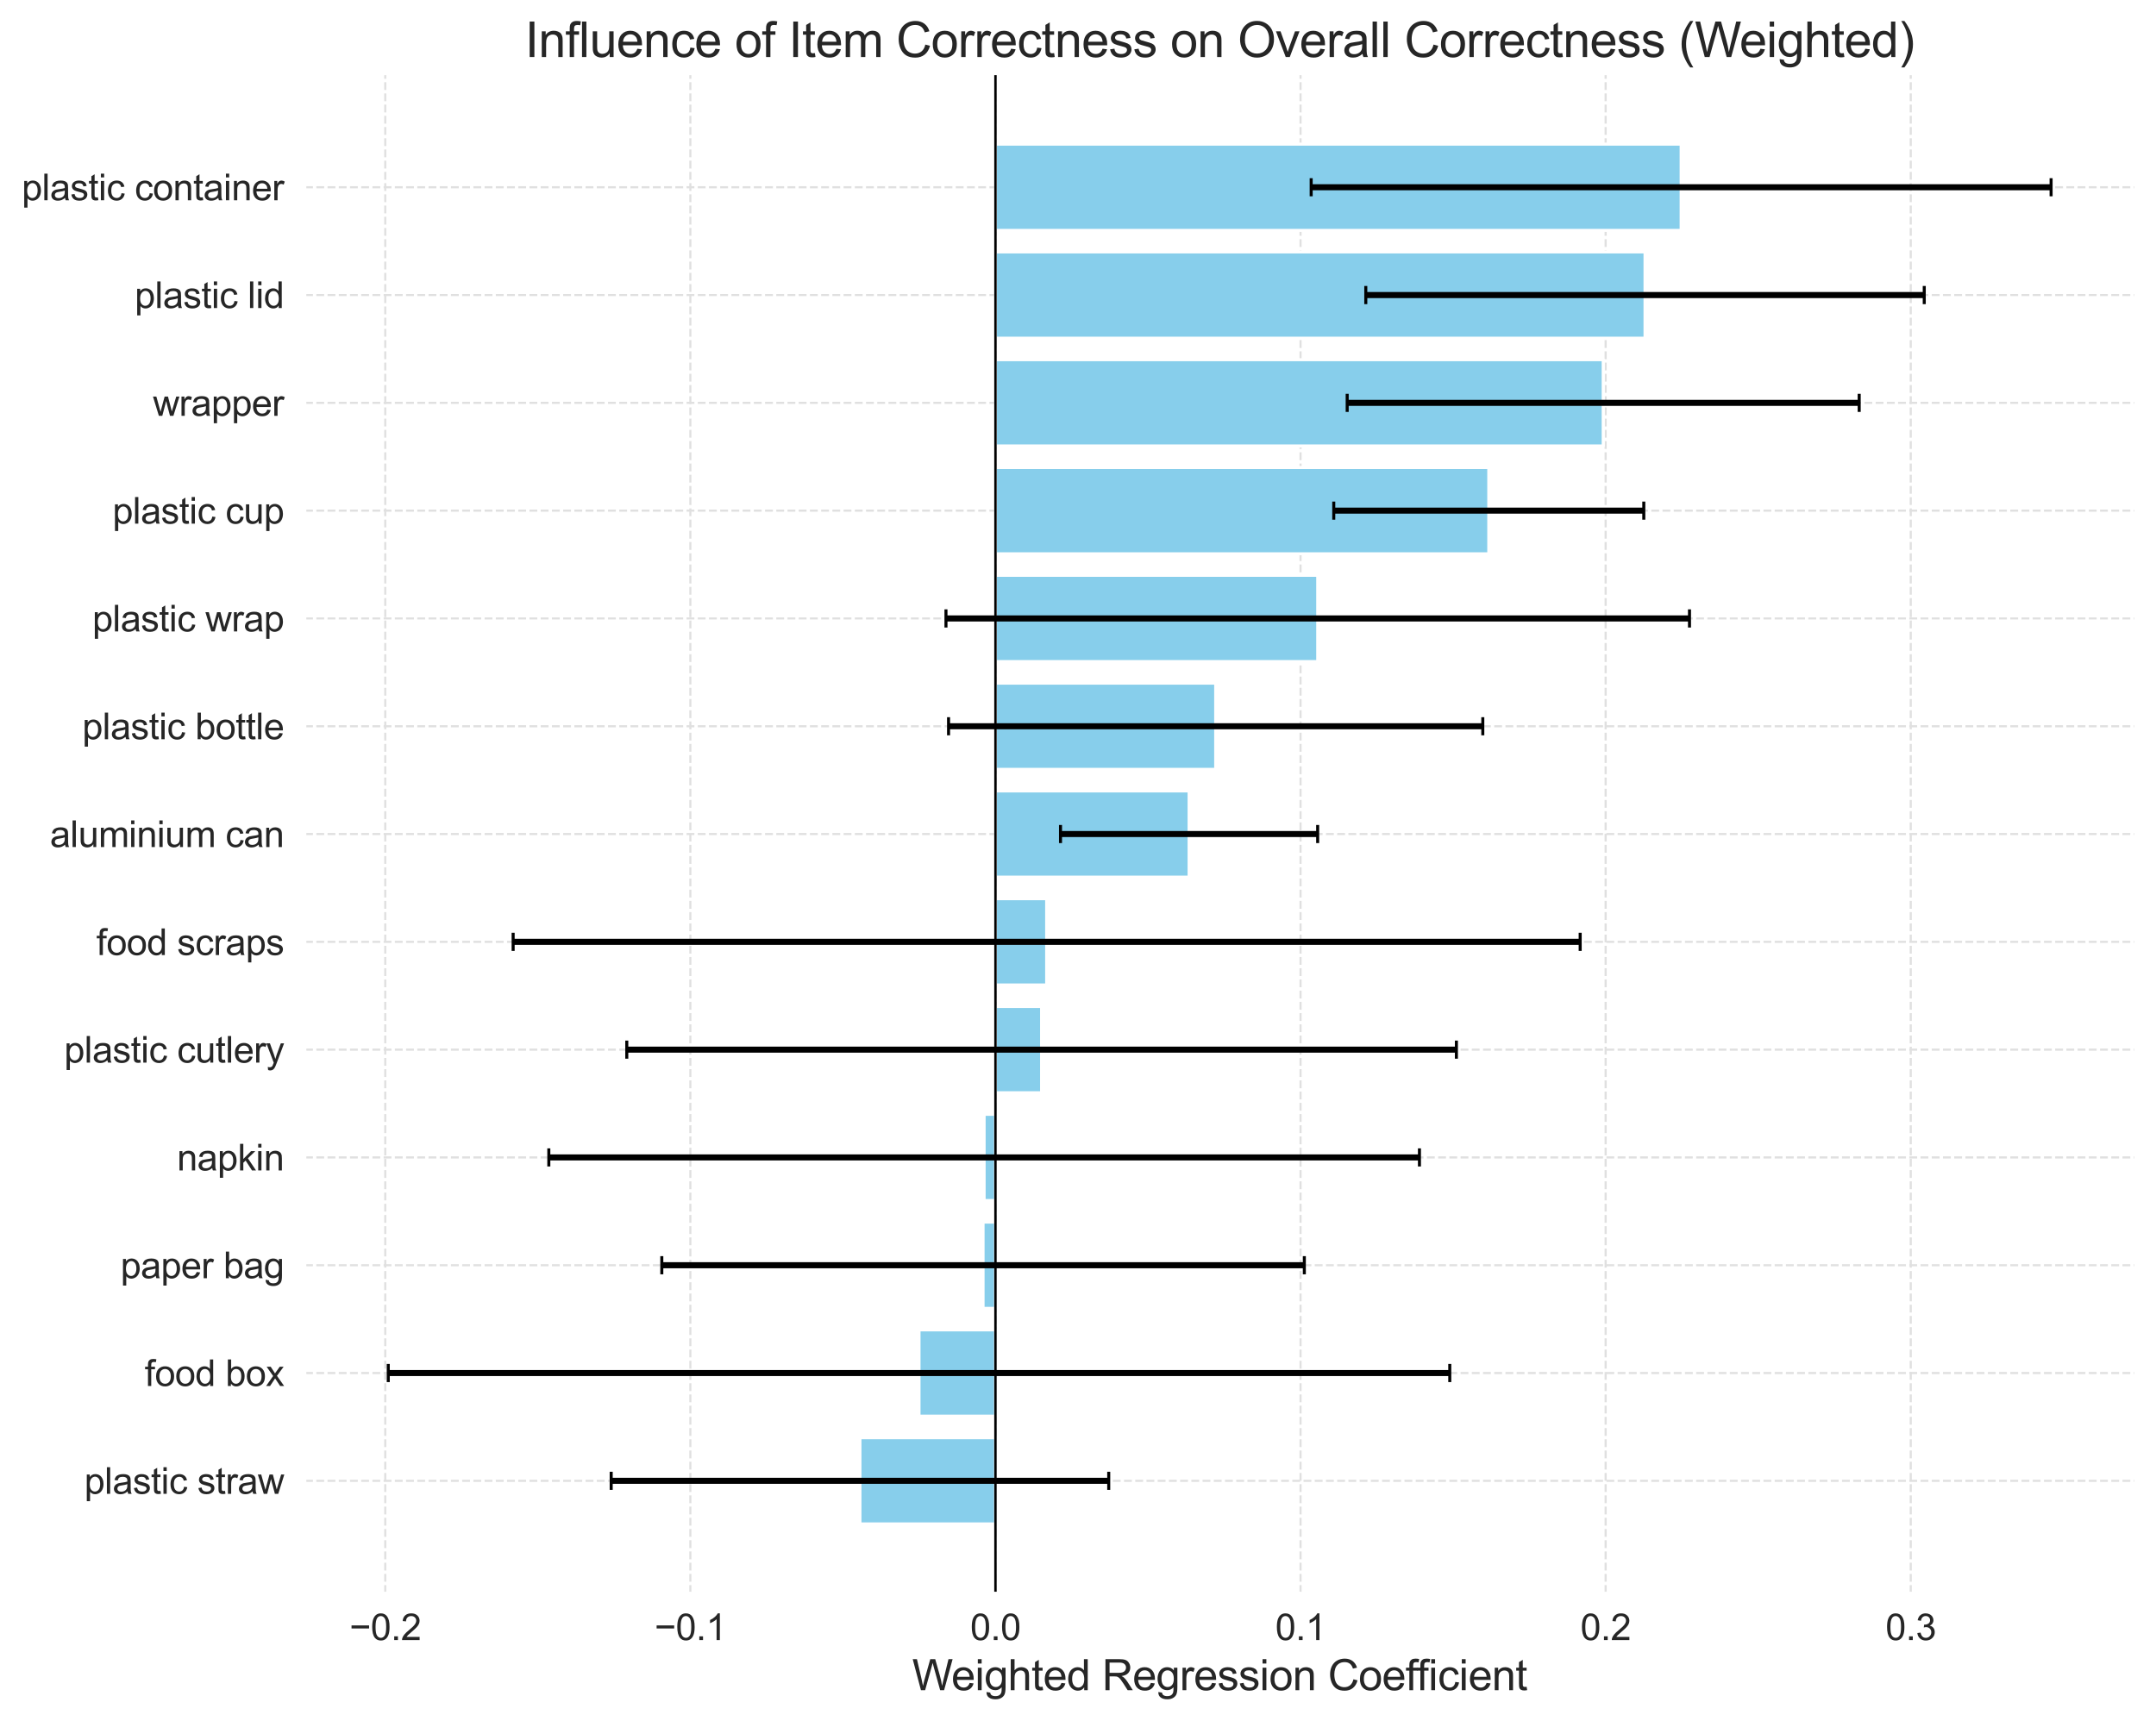 <?xml version="1.0" encoding="utf-8" standalone="no"?>
<!DOCTYPE svg PUBLIC "-//W3C//DTD SVG 1.1//EN"
  "http://www.w3.org/Graphics/SVG/1.1/DTD/svg11.dtd">
<svg xmlns:xlink="http://www.w3.org/1999/xlink" width="713.018pt" height="569.222pt" viewBox="0 0 713.018 569.222" xmlns="http://www.w3.org/2000/svg" version="1.1">
 <defs>
  <style type="text/css">*{stroke-linejoin: round; stroke-linecap: butt}</style>
 </defs>
 <g id="figure_1">
  <g id="patch_1">
   <path d="M 0 569.222 
L 713.018 569.222 
L 713.018 0 
L 0 0 
z
" style="fill: #ffffff"/>
  </g>
  <g id="axes_1">
   <g id="patch_2">
    <path d="M 100.907 526.91 
L 705.817 526.91 
L 705.817 24.858 
L 100.907 24.858 
z
" style="fill: #ffffff"/>
   </g>
   <g id="matplotlib.axis_1">
    <g id="xtick_1">
     <g id="line2d_1">
      <path d="M 127.417 526.91 
L 127.417 24.858 
" clip-path="url(#p4210981e62)" style="fill: none; stroke-dasharray: 2.59,1.12; stroke-dashoffset: 0; stroke: #e0e0e0; stroke-width: 0.7"/>
     </g>
     <g id="text_1">
      <!-- −0.2 -->
      <g style="fill: #262626" transform="translate(115.573 542.499) scale(0.12 -0.12)">
       <defs>
        <path id="ArialMT-2212" d="M 3381 1997 
L 356 1997 
L 356 2522 
L 3381 2522 
L 3381 1997 
z
" transform="scale(0.016)"/>
        <path id="ArialMT-30" d="M 266 2259 
Q 266 3072 433 3567 
Q 600 4063 929 4331 
Q 1259 4600 1759 4600 
Q 2128 4600 2406 4451 
Q 2684 4303 2865 4023 
Q 3047 3744 3150 3342 
Q 3253 2941 3253 2259 
Q 3253 1453 3087 958 
Q 2922 463 2592 192 
Q 2263 -78 1759 -78 
Q 1097 -78 719 397 
Q 266 969 266 2259 
z
M 844 2259 
Q 844 1131 1108 757 
Q 1372 384 1759 384 
Q 2147 384 2411 759 
Q 2675 1134 2675 2259 
Q 2675 3391 2411 3762 
Q 2147 4134 1753 4134 
Q 1366 4134 1134 3806 
Q 844 3388 844 2259 
z
" transform="scale(0.016)"/>
        <path id="ArialMT-2e" d="M 581 0 
L 581 641 
L 1222 641 
L 1222 0 
L 581 0 
z
" transform="scale(0.016)"/>
        <path id="ArialMT-32" d="M 3222 541 
L 3222 0 
L 194 0 
Q 188 203 259 391 
Q 375 700 629 1000 
Q 884 1300 1366 1694 
Q 2113 2306 2375 2664 
Q 2638 3022 2638 3341 
Q 2638 3675 2398 3904 
Q 2159 4134 1775 4134 
Q 1369 4134 1125 3890 
Q 881 3647 878 3216 
L 300 3275 
Q 359 3922 746 4261 
Q 1134 4600 1788 4600 
Q 2447 4600 2831 4234 
Q 3216 3869 3216 3328 
Q 3216 3053 3103 2787 
Q 2991 2522 2730 2228 
Q 2469 1934 1863 1422 
Q 1356 997 1212 845 
Q 1069 694 975 541 
L 3222 541 
z
" transform="scale(0.016)"/>
       </defs>
       <use xlink:href="#ArialMT-2212"/>
       <use xlink:href="#ArialMT-30" transform="translate(58.398 0)"/>
       <use xlink:href="#ArialMT-2e" transform="translate(114.014 0)"/>
       <use xlink:href="#ArialMT-32" transform="translate(141.797 0)"/>
      </g>
     </g>
    </g>
    <g id="xtick_2">
     <g id="line2d_2">
      <path d="M 228.315 526.91 
L 228.315 24.858 
" clip-path="url(#p4210981e62)" style="fill: none; stroke-dasharray: 2.59,1.12; stroke-dashoffset: 0; stroke: #e0e0e0; stroke-width: 0.7"/>
     </g>
     <g id="text_2">
      <!-- −0.1 -->
      <g style="fill: #262626" transform="translate(216.47 542.499) scale(0.12 -0.12)">
       <defs>
        <path id="ArialMT-31" d="M 2384 0 
L 1822 0 
L 1822 3584 
Q 1619 3391 1289 3197 
Q 959 3003 697 2906 
L 697 3450 
Q 1169 3672 1522 3987 
Q 1875 4303 2022 4600 
L 2384 4600 
L 2384 0 
z
" transform="scale(0.016)"/>
       </defs>
       <use xlink:href="#ArialMT-2212"/>
       <use xlink:href="#ArialMT-30" transform="translate(58.398 0)"/>
       <use xlink:href="#ArialMT-2e" transform="translate(114.014 0)"/>
       <use xlink:href="#ArialMT-31" transform="translate(141.797 0)"/>
      </g>
     </g>
    </g>
    <g id="xtick_3">
     <g id="line2d_3">
      <path d="M 329.212 526.91 
L 329.212 24.858 
" clip-path="url(#p4210981e62)" style="fill: none; stroke-dasharray: 2.59,1.12; stroke-dashoffset: 0; stroke: #e0e0e0; stroke-width: 0.7"/>
     </g>
     <g id="text_3">
      <!-- 0.0 -->
      <g style="fill: #262626" transform="translate(320.872 542.499) scale(0.12 -0.12)">
       <use xlink:href="#ArialMT-30"/>
       <use xlink:href="#ArialMT-2e" transform="translate(55.615 0)"/>
       <use xlink:href="#ArialMT-30" transform="translate(83.398 0)"/>
      </g>
     </g>
    </g>
    <g id="xtick_4">
     <g id="line2d_4">
      <path d="M 430.109 526.91 
L 430.109 24.858 
" clip-path="url(#p4210981e62)" style="fill: none; stroke-dasharray: 2.59,1.12; stroke-dashoffset: 0; stroke: #e0e0e0; stroke-width: 0.7"/>
     </g>
     <g id="text_4">
      <!-- 0.1 -->
      <g style="fill: #262626" transform="translate(421.769 542.499) scale(0.12 -0.12)">
       <use xlink:href="#ArialMT-30"/>
       <use xlink:href="#ArialMT-2e" transform="translate(55.615 0)"/>
       <use xlink:href="#ArialMT-31" transform="translate(83.398 0)"/>
      </g>
     </g>
    </g>
    <g id="xtick_5">
     <g id="line2d_5">
      <path d="M 531.006 526.91 
L 531.006 24.858 
" clip-path="url(#p4210981e62)" style="fill: none; stroke-dasharray: 2.59,1.12; stroke-dashoffset: 0; stroke: #e0e0e0; stroke-width: 0.7"/>
     </g>
     <g id="text_5">
      <!-- 0.2 -->
      <g style="fill: #262626" transform="translate(522.666 542.499) scale(0.12 -0.12)">
       <use xlink:href="#ArialMT-30"/>
       <use xlink:href="#ArialMT-2e" transform="translate(55.615 0)"/>
       <use xlink:href="#ArialMT-32" transform="translate(83.398 0)"/>
      </g>
     </g>
    </g>
    <g id="xtick_6">
     <g id="line2d_6">
      <path d="M 631.904 526.91 
L 631.904 24.858 
" clip-path="url(#p4210981e62)" style="fill: none; stroke-dasharray: 2.59,1.12; stroke-dashoffset: 0; stroke: #e0e0e0; stroke-width: 0.7"/>
     </g>
     <g id="text_6">
      <!-- 0.3 -->
      <g style="fill: #262626" transform="translate(623.564 542.499) scale(0.12 -0.12)">
       <defs>
        <path id="ArialMT-33" d="M 269 1209 
L 831 1284 
Q 928 806 1161 595 
Q 1394 384 1728 384 
Q 2125 384 2398 659 
Q 2672 934 2672 1341 
Q 2672 1728 2419 1979 
Q 2166 2231 1775 2231 
Q 1616 2231 1378 2169 
L 1441 2663 
Q 1497 2656 1531 2656 
Q 1891 2656 2178 2843 
Q 2466 3031 2466 3422 
Q 2466 3731 2256 3934 
Q 2047 4138 1716 4138 
Q 1388 4138 1169 3931 
Q 950 3725 888 3313 
L 325 3413 
Q 428 3978 793 4289 
Q 1159 4600 1703 4600 
Q 2078 4600 2393 4439 
Q 2709 4278 2876 4000 
Q 3044 3722 3044 3409 
Q 3044 3113 2884 2869 
Q 2725 2625 2413 2481 
Q 2819 2388 3044 2092 
Q 3269 1797 3269 1353 
Q 3269 753 2831 336 
Q 2394 -81 1725 -81 
Q 1122 -81 723 278 
Q 325 638 269 1209 
z
" transform="scale(0.016)"/>
       </defs>
       <use xlink:href="#ArialMT-30"/>
       <use xlink:href="#ArialMT-2e" transform="translate(55.615 0)"/>
       <use xlink:href="#ArialMT-33" transform="translate(83.398 0)"/>
      </g>
     </g>
    </g>
    <g id="text_7">
     <!-- Weighted Regression Coefficient -->
     <g style="fill: #262626" transform="translate(301.672 559.076) scale(0.14 -0.14)">
      <defs>
       <path id="ArialMT-57" d="M 1294 0 
L 78 4581 
L 700 4581 
L 1397 1578 
Q 1509 1106 1591 641 
Q 1766 1375 1797 1488 
L 2669 4581 
L 3400 4581 
L 4056 2263 
Q 4303 1400 4413 641 
Q 4500 1075 4641 1638 
L 5359 4581 
L 5969 4581 
L 4713 0 
L 4128 0 
L 3163 3491 
Q 3041 3928 3019 4028 
Q 2947 3713 2884 3491 
L 1913 0 
L 1294 0 
z
" transform="scale(0.016)"/>
       <path id="ArialMT-65" d="M 2694 1069 
L 3275 997 
Q 3138 488 2766 206 
Q 2394 -75 1816 -75 
Q 1088 -75 661 373 
Q 234 822 234 1631 
Q 234 2469 665 2931 
Q 1097 3394 1784 3394 
Q 2450 3394 2872 2941 
Q 3294 2488 3294 1666 
Q 3294 1616 3291 1516 
L 816 1516 
Q 847 969 1125 678 
Q 1403 388 1819 388 
Q 2128 388 2347 550 
Q 2566 713 2694 1069 
z
M 847 1978 
L 2700 1978 
Q 2663 2397 2488 2606 
Q 2219 2931 1791 2931 
Q 1403 2931 1139 2672 
Q 875 2413 847 1978 
z
" transform="scale(0.016)"/>
       <path id="ArialMT-69" d="M 425 3934 
L 425 4581 
L 988 4581 
L 988 3934 
L 425 3934 
z
M 425 0 
L 425 3319 
L 988 3319 
L 988 0 
L 425 0 
z
" transform="scale(0.016)"/>
       <path id="ArialMT-67" d="M 319 -275 
L 866 -356 
Q 900 -609 1056 -725 
Q 1266 -881 1628 -881 
Q 2019 -881 2231 -725 
Q 2444 -569 2519 -288 
Q 2563 -116 2559 434 
Q 2191 0 1641 0 
Q 956 0 581 494 
Q 206 988 206 1678 
Q 206 2153 378 2554 
Q 550 2956 876 3175 
Q 1203 3394 1644 3394 
Q 2231 3394 2613 2919 
L 2613 3319 
L 3131 3319 
L 3131 450 
Q 3131 -325 2973 -648 
Q 2816 -972 2473 -1159 
Q 2131 -1347 1631 -1347 
Q 1038 -1347 672 -1080 
Q 306 -813 319 -275 
z
M 784 1719 
Q 784 1066 1043 766 
Q 1303 466 1694 466 
Q 2081 466 2343 764 
Q 2606 1063 2606 1700 
Q 2606 2309 2336 2618 
Q 2066 2928 1684 2928 
Q 1309 2928 1046 2623 
Q 784 2319 784 1719 
z
" transform="scale(0.016)"/>
       <path id="ArialMT-68" d="M 422 0 
L 422 4581 
L 984 4581 
L 984 2938 
Q 1378 3394 1978 3394 
Q 2347 3394 2619 3248 
Q 2891 3103 3008 2847 
Q 3125 2591 3125 2103 
L 3125 0 
L 2563 0 
L 2563 2103 
Q 2563 2525 2380 2717 
Q 2197 2909 1863 2909 
Q 1613 2909 1392 2779 
Q 1172 2650 1078 2428 
Q 984 2206 984 1816 
L 984 0 
L 422 0 
z
" transform="scale(0.016)"/>
       <path id="ArialMT-74" d="M 1650 503 
L 1731 6 
Q 1494 -44 1306 -44 
Q 1000 -44 831 53 
Q 663 150 594 308 
Q 525 466 525 972 
L 525 2881 
L 113 2881 
L 113 3319 
L 525 3319 
L 525 4141 
L 1084 4478 
L 1084 3319 
L 1650 3319 
L 1650 2881 
L 1084 2881 
L 1084 941 
Q 1084 700 1114 631 
Q 1144 563 1211 522 
Q 1278 481 1403 481 
Q 1497 481 1650 503 
z
" transform="scale(0.016)"/>
       <path id="ArialMT-64" d="M 2575 0 
L 2575 419 
Q 2259 -75 1647 -75 
Q 1250 -75 917 144 
Q 584 363 401 755 
Q 219 1147 219 1656 
Q 219 2153 384 2558 
Q 550 2963 881 3178 
Q 1213 3394 1622 3394 
Q 1922 3394 2156 3267 
Q 2391 3141 2538 2938 
L 2538 4581 
L 3097 4581 
L 3097 0 
L 2575 0 
z
M 797 1656 
Q 797 1019 1065 703 
Q 1334 388 1700 388 
Q 2069 388 2326 689 
Q 2584 991 2584 1609 
Q 2584 2291 2321 2609 
Q 2059 2928 1675 2928 
Q 1300 2928 1048 2622 
Q 797 2316 797 1656 
z
" transform="scale(0.016)"/>
       <path id="ArialMT-20" transform="scale(0.016)"/>
       <path id="ArialMT-52" d="M 503 0 
L 503 4581 
L 2534 4581 
Q 3147 4581 3465 4457 
Q 3784 4334 3975 4021 
Q 4166 3709 4166 3331 
Q 4166 2844 3850 2509 
Q 3534 2175 2875 2084 
Q 3116 1969 3241 1856 
Q 3506 1613 3744 1247 
L 4541 0 
L 3778 0 
L 3172 953 
Q 2906 1366 2734 1584 
Q 2563 1803 2427 1890 
Q 2291 1978 2150 2013 
Q 2047 2034 1813 2034 
L 1109 2034 
L 1109 0 
L 503 0 
z
M 1109 2559 
L 2413 2559 
Q 2828 2559 3062 2645 
Q 3297 2731 3419 2920 
Q 3541 3109 3541 3331 
Q 3541 3656 3305 3865 
Q 3069 4075 2559 4075 
L 1109 4075 
L 1109 2559 
z
" transform="scale(0.016)"/>
       <path id="ArialMT-72" d="M 416 0 
L 416 3319 
L 922 3319 
L 922 2816 
Q 1116 3169 1280 3281 
Q 1444 3394 1641 3394 
Q 1925 3394 2219 3213 
L 2025 2691 
Q 1819 2813 1613 2813 
Q 1428 2813 1281 2702 
Q 1134 2591 1072 2394 
Q 978 2094 978 1738 
L 978 0 
L 416 0 
z
" transform="scale(0.016)"/>
       <path id="ArialMT-73" d="M 197 991 
L 753 1078 
Q 800 744 1014 566 
Q 1228 388 1613 388 
Q 2000 388 2187 545 
Q 2375 703 2375 916 
Q 2375 1106 2209 1216 
Q 2094 1291 1634 1406 
Q 1016 1563 777 1677 
Q 538 1791 414 1992 
Q 291 2194 291 2438 
Q 291 2659 392 2848 
Q 494 3038 669 3163 
Q 800 3259 1026 3326 
Q 1253 3394 1513 3394 
Q 1903 3394 2198 3281 
Q 2494 3169 2634 2976 
Q 2775 2784 2828 2463 
L 2278 2388 
Q 2241 2644 2061 2787 
Q 1881 2931 1553 2931 
Q 1166 2931 1000 2803 
Q 834 2675 834 2503 
Q 834 2394 903 2306 
Q 972 2216 1119 2156 
Q 1203 2125 1616 2013 
Q 2213 1853 2448 1751 
Q 2684 1650 2818 1456 
Q 2953 1263 2953 975 
Q 2953 694 2789 445 
Q 2625 197 2315 61 
Q 2006 -75 1616 -75 
Q 969 -75 630 194 
Q 291 463 197 991 
z
" transform="scale(0.016)"/>
       <path id="ArialMT-6f" d="M 213 1659 
Q 213 2581 725 3025 
Q 1153 3394 1769 3394 
Q 2453 3394 2887 2945 
Q 3322 2497 3322 1706 
Q 3322 1066 3130 698 
Q 2938 331 2570 128 
Q 2203 -75 1769 -75 
Q 1072 -75 642 372 
Q 213 819 213 1659 
z
M 791 1659 
Q 791 1022 1069 705 
Q 1347 388 1769 388 
Q 2188 388 2466 706 
Q 2744 1025 2744 1678 
Q 2744 2294 2464 2611 
Q 2184 2928 1769 2928 
Q 1347 2928 1069 2612 
Q 791 2297 791 1659 
z
" transform="scale(0.016)"/>
       <path id="ArialMT-6e" d="M 422 0 
L 422 3319 
L 928 3319 
L 928 2847 
Q 1294 3394 1984 3394 
Q 2284 3394 2536 3286 
Q 2788 3178 2913 3003 
Q 3038 2828 3088 2588 
Q 3119 2431 3119 2041 
L 3119 0 
L 2556 0 
L 2556 2019 
Q 2556 2363 2490 2533 
Q 2425 2703 2258 2804 
Q 2091 2906 1866 2906 
Q 1506 2906 1245 2678 
Q 984 2450 984 1813 
L 984 0 
L 422 0 
z
" transform="scale(0.016)"/>
       <path id="ArialMT-43" d="M 3763 1606 
L 4369 1453 
Q 4178 706 3683 314 
Q 3188 -78 2472 -78 
Q 1731 -78 1267 223 
Q 803 525 561 1097 
Q 319 1669 319 2325 
Q 319 3041 592 3573 
Q 866 4106 1370 4382 
Q 1875 4659 2481 4659 
Q 3169 4659 3637 4309 
Q 4106 3959 4291 3325 
L 3694 3184 
Q 3534 3684 3231 3912 
Q 2928 4141 2469 4141 
Q 1941 4141 1586 3887 
Q 1231 3634 1087 3207 
Q 944 2781 944 2328 
Q 944 1744 1114 1308 
Q 1284 872 1643 656 
Q 2003 441 2422 441 
Q 2931 441 3284 734 
Q 3638 1028 3763 1606 
z
" transform="scale(0.016)"/>
       <path id="ArialMT-66" d="M 556 0 
L 556 2881 
L 59 2881 
L 59 3319 
L 556 3319 
L 556 3672 
Q 556 4006 616 4169 
Q 697 4388 901 4523 
Q 1106 4659 1475 4659 
Q 1713 4659 2000 4603 
L 1916 4113 
Q 1741 4144 1584 4144 
Q 1328 4144 1222 4034 
Q 1116 3925 1116 3625 
L 1116 3319 
L 1763 3319 
L 1763 2881 
L 1116 2881 
L 1116 0 
L 556 0 
z
" transform="scale(0.016)"/>
       <path id="ArialMT-63" d="M 2588 1216 
L 3141 1144 
Q 3050 572 2676 248 
Q 2303 -75 1759 -75 
Q 1078 -75 664 370 
Q 250 816 250 1647 
Q 250 2184 428 2587 
Q 606 2991 970 3192 
Q 1334 3394 1763 3394 
Q 2303 3394 2647 3120 
Q 2991 2847 3088 2344 
L 2541 2259 
Q 2463 2594 2264 2762 
Q 2066 2931 1784 2931 
Q 1359 2931 1093 2626 
Q 828 2322 828 1663 
Q 828 994 1084 691 
Q 1341 388 1753 388 
Q 2084 388 2306 591 
Q 2528 794 2588 1216 
z
" transform="scale(0.016)"/>
      </defs>
      <use xlink:href="#ArialMT-57"/>
      <use xlink:href="#ArialMT-65" transform="translate(92.635 0)"/>
      <use xlink:href="#ArialMT-69" transform="translate(148.25 0)"/>
      <use xlink:href="#ArialMT-67" transform="translate(170.467 0)"/>
      <use xlink:href="#ArialMT-68" transform="translate(226.082 0)"/>
      <use xlink:href="#ArialMT-74" transform="translate(281.697 0)"/>
      <use xlink:href="#ArialMT-65" transform="translate(309.48 0)"/>
      <use xlink:href="#ArialMT-64" transform="translate(365.096 0)"/>
      <use xlink:href="#ArialMT-20" transform="translate(420.711 0)"/>
      <use xlink:href="#ArialMT-52" transform="translate(448.494 0)"/>
      <use xlink:href="#ArialMT-65" transform="translate(520.711 0)"/>
      <use xlink:href="#ArialMT-67" transform="translate(576.326 0)"/>
      <use xlink:href="#ArialMT-72" transform="translate(631.941 0)"/>
      <use xlink:href="#ArialMT-65" transform="translate(665.242 0)"/>
      <use xlink:href="#ArialMT-73" transform="translate(720.857 0)"/>
      <use xlink:href="#ArialMT-73" transform="translate(770.857 0)"/>
      <use xlink:href="#ArialMT-69" transform="translate(820.857 0)"/>
      <use xlink:href="#ArialMT-6f" transform="translate(843.074 0)"/>
      <use xlink:href="#ArialMT-6e" transform="translate(898.689 0)"/>
      <use xlink:href="#ArialMT-20" transform="translate(954.305 0)"/>
      <use xlink:href="#ArialMT-43" transform="translate(982.088 0)"/>
      <use xlink:href="#ArialMT-6f" transform="translate(1054.305 0)"/>
      <use xlink:href="#ArialMT-65" transform="translate(1109.92 0)"/>
      <use xlink:href="#ArialMT-66" transform="translate(1165.535 0)"/>
      <use xlink:href="#ArialMT-66" transform="translate(1191.568 0)"/>
      <use xlink:href="#ArialMT-69" transform="translate(1219.352 0)"/>
      <use xlink:href="#ArialMT-63" transform="translate(1241.568 0)"/>
      <use xlink:href="#ArialMT-69" transform="translate(1291.568 0)"/>
      <use xlink:href="#ArialMT-65" transform="translate(1313.785 0)"/>
      <use xlink:href="#ArialMT-6e" transform="translate(1369.4 0)"/>
      <use xlink:href="#ArialMT-74" transform="translate(1425.016 0)"/>
     </g>
    </g>
   </g>
   <g id="matplotlib.axis_2">
    <g id="ytick_1">
     <g id="line2d_7">
      <path d="M 100.907 489.827 
L 705.817 489.827 
" clip-path="url(#p4210981e62)" style="fill: none; stroke-dasharray: 2.59,1.12; stroke-dashoffset: 0; stroke: #e0e0e0; stroke-width: 0.7"/>
     </g>
     <g id="text_8">
      <!-- plastic straw -->
      <g style="fill: #262626" transform="translate(27.892 494.121) scale(0.12 -0.12)">
       <defs>
        <path id="ArialMT-70" d="M 422 -1272 
L 422 3319 
L 934 3319 
L 934 2888 
Q 1116 3141 1344 3267 
Q 1572 3394 1897 3394 
Q 2322 3394 2647 3175 
Q 2972 2956 3137 2557 
Q 3303 2159 3303 1684 
Q 3303 1175 3120 767 
Q 2938 359 2589 142 
Q 2241 -75 1856 -75 
Q 1575 -75 1351 44 
Q 1128 163 984 344 
L 984 -1272 
L 422 -1272 
z
M 931 1641 
Q 931 1000 1190 694 
Q 1450 388 1819 388 
Q 2194 388 2461 705 
Q 2728 1022 2728 1688 
Q 2728 2322 2467 2637 
Q 2206 2953 1844 2953 
Q 1484 2953 1207 2617 
Q 931 2281 931 1641 
z
" transform="scale(0.016)"/>
        <path id="ArialMT-6c" d="M 409 0 
L 409 4581 
L 972 4581 
L 972 0 
L 409 0 
z
" transform="scale(0.016)"/>
        <path id="ArialMT-61" d="M 2588 409 
Q 2275 144 1986 34 
Q 1697 -75 1366 -75 
Q 819 -75 525 192 
Q 231 459 231 875 
Q 231 1119 342 1320 
Q 453 1522 633 1644 
Q 813 1766 1038 1828 
Q 1203 1872 1538 1913 
Q 2219 1994 2541 2106 
Q 2544 2222 2544 2253 
Q 2544 2597 2384 2738 
Q 2169 2928 1744 2928 
Q 1347 2928 1158 2789 
Q 969 2650 878 2297 
L 328 2372 
Q 403 2725 575 2942 
Q 747 3159 1072 3276 
Q 1397 3394 1825 3394 
Q 2250 3394 2515 3294 
Q 2781 3194 2906 3042 
Q 3031 2891 3081 2659 
Q 3109 2516 3109 2141 
L 3109 1391 
Q 3109 606 3145 398 
Q 3181 191 3288 0 
L 2700 0 
Q 2613 175 2588 409 
z
M 2541 1666 
Q 2234 1541 1622 1453 
Q 1275 1403 1131 1340 
Q 988 1278 909 1158 
Q 831 1038 831 891 
Q 831 666 1001 516 
Q 1172 366 1500 366 
Q 1825 366 2078 508 
Q 2331 650 2450 897 
Q 2541 1088 2541 1459 
L 2541 1666 
z
" transform="scale(0.016)"/>
        <path id="ArialMT-77" d="M 1034 0 
L 19 3319 
L 600 3319 
L 1128 1403 
L 1325 691 
Q 1338 744 1497 1375 
L 2025 3319 
L 2603 3319 
L 3100 1394 
L 3266 759 
L 3456 1400 
L 4025 3319 
L 4572 3319 
L 3534 0 
L 2950 0 
L 2422 1988 
L 2294 2553 
L 1622 0 
L 1034 0 
z
" transform="scale(0.016)"/>
       </defs>
       <use xlink:href="#ArialMT-70"/>
       <use xlink:href="#ArialMT-6c" transform="translate(55.615 0)"/>
       <use xlink:href="#ArialMT-61" transform="translate(77.832 0)"/>
       <use xlink:href="#ArialMT-73" transform="translate(133.447 0)"/>
       <use xlink:href="#ArialMT-74" transform="translate(183.447 0)"/>
       <use xlink:href="#ArialMT-69" transform="translate(211.23 0)"/>
       <use xlink:href="#ArialMT-63" transform="translate(233.447 0)"/>
       <use xlink:href="#ArialMT-20" transform="translate(283.447 0)"/>
       <use xlink:href="#ArialMT-73" transform="translate(311.23 0)"/>
       <use xlink:href="#ArialMT-74" transform="translate(361.23 0)"/>
       <use xlink:href="#ArialMT-72" transform="translate(389.014 0)"/>
       <use xlink:href="#ArialMT-61" transform="translate(422.314 0)"/>
       <use xlink:href="#ArialMT-77" transform="translate(477.93 0)"/>
      </g>
     </g>
    </g>
    <g id="ytick_2">
     <g id="line2d_8">
      <path d="M 100.907 454.169 
L 705.817 454.169 
" clip-path="url(#p4210981e62)" style="fill: none; stroke-dasharray: 2.59,1.12; stroke-dashoffset: 0; stroke: #e0e0e0; stroke-width: 0.7"/>
     </g>
     <g id="text_9">
      <!-- food box -->
      <g style="fill: #262626" transform="translate(47.874 458.464) scale(0.12 -0.12)">
       <defs>
        <path id="ArialMT-62" d="M 941 0 
L 419 0 
L 419 4581 
L 981 4581 
L 981 2947 
Q 1338 3394 1891 3394 
Q 2197 3394 2470 3270 
Q 2744 3147 2920 2923 
Q 3097 2700 3197 2384 
Q 3297 2069 3297 1709 
Q 3297 856 2875 390 
Q 2453 -75 1863 -75 
Q 1275 -75 941 416 
L 941 0 
z
M 934 1684 
Q 934 1088 1097 822 
Q 1363 388 1816 388 
Q 2184 388 2453 708 
Q 2722 1028 2722 1663 
Q 2722 2313 2464 2622 
Q 2206 2931 1841 2931 
Q 1472 2931 1203 2611 
Q 934 2291 934 1684 
z
" transform="scale(0.016)"/>
        <path id="ArialMT-78" d="M 47 0 
L 1259 1725 
L 138 3319 
L 841 3319 
L 1350 2541 
Q 1494 2319 1581 2169 
Q 1719 2375 1834 2534 
L 2394 3319 
L 3066 3319 
L 1919 1756 
L 3153 0 
L 2463 0 
L 1781 1031 
L 1600 1309 
L 728 0 
L 47 0 
z
" transform="scale(0.016)"/>
       </defs>
       <use xlink:href="#ArialMT-66"/>
       <use xlink:href="#ArialMT-6f" transform="translate(27.783 0)"/>
       <use xlink:href="#ArialMT-6f" transform="translate(83.398 0)"/>
       <use xlink:href="#ArialMT-64" transform="translate(139.014 0)"/>
       <use xlink:href="#ArialMT-20" transform="translate(194.629 0)"/>
       <use xlink:href="#ArialMT-62" transform="translate(222.412 0)"/>
       <use xlink:href="#ArialMT-6f" transform="translate(278.027 0)"/>
       <use xlink:href="#ArialMT-78" transform="translate(333.643 0)"/>
      </g>
     </g>
    </g>
    <g id="ytick_3">
     <g id="line2d_9">
      <path d="M 100.907 418.512 
L 705.817 418.512 
" clip-path="url(#p4210981e62)" style="fill: none; stroke-dasharray: 2.59,1.12; stroke-dashoffset: 0; stroke: #e0e0e0; stroke-width: 0.7"/>
     </g>
     <g id="text_10">
      <!-- paper bag -->
      <g style="fill: #262626" transform="translate(39.866 422.807) scale(0.12 -0.12)">
       <use xlink:href="#ArialMT-70"/>
       <use xlink:href="#ArialMT-61" transform="translate(55.615 0)"/>
       <use xlink:href="#ArialMT-70" transform="translate(111.23 0)"/>
       <use xlink:href="#ArialMT-65" transform="translate(166.846 0)"/>
       <use xlink:href="#ArialMT-72" transform="translate(222.461 0)"/>
       <use xlink:href="#ArialMT-20" transform="translate(255.762 0)"/>
       <use xlink:href="#ArialMT-62" transform="translate(283.545 0)"/>
       <use xlink:href="#ArialMT-61" transform="translate(339.16 0)"/>
       <use xlink:href="#ArialMT-67" transform="translate(394.775 0)"/>
      </g>
     </g>
    </g>
    <g id="ytick_4">
     <g id="line2d_10">
      <path d="M 100.907 382.855 
L 705.817 382.855 
" clip-path="url(#p4210981e62)" style="fill: none; stroke-dasharray: 2.59,1.12; stroke-dashoffset: 0; stroke: #e0e0e0; stroke-width: 0.7"/>
     </g>
     <g id="text_11">
      <!-- napkin -->
      <g style="fill: #262626" transform="translate(58.549 387.15) scale(0.12 -0.12)">
       <defs>
        <path id="ArialMT-6b" d="M 425 0 
L 425 4581 
L 988 4581 
L 988 1969 
L 2319 3319 
L 3047 3319 
L 1778 2088 
L 3175 0 
L 2481 0 
L 1384 1697 
L 988 1316 
L 988 0 
L 425 0 
z
" transform="scale(0.016)"/>
       </defs>
       <use xlink:href="#ArialMT-6e"/>
       <use xlink:href="#ArialMT-61" transform="translate(55.615 0)"/>
       <use xlink:href="#ArialMT-70" transform="translate(111.23 0)"/>
       <use xlink:href="#ArialMT-6b" transform="translate(166.846 0)"/>
       <use xlink:href="#ArialMT-69" transform="translate(216.846 0)"/>
       <use xlink:href="#ArialMT-6e" transform="translate(239.062 0)"/>
      </g>
     </g>
    </g>
    <g id="ytick_5">
     <g id="line2d_11">
      <path d="M 100.907 347.198 
L 705.817 347.198 
" clip-path="url(#p4210981e62)" style="fill: none; stroke-dasharray: 2.59,1.12; stroke-dashoffset: 0; stroke: #e0e0e0; stroke-width: 0.7"/>
     </g>
     <g id="text_12">
      <!-- plastic cutlery -->
      <g style="fill: #262626" transform="translate(21.219 351.493) scale(0.12 -0.12)">
       <defs>
        <path id="ArialMT-75" d="M 2597 0 
L 2597 488 
Q 2209 -75 1544 -75 
Q 1250 -75 995 37 
Q 741 150 617 320 
Q 494 491 444 738 
Q 409 903 409 1263 
L 409 3319 
L 972 3319 
L 972 1478 
Q 972 1038 1006 884 
Q 1059 663 1231 536 
Q 1403 409 1656 409 
Q 1909 409 2131 539 
Q 2353 669 2445 892 
Q 2538 1116 2538 1541 
L 2538 3319 
L 3100 3319 
L 3100 0 
L 2597 0 
z
" transform="scale(0.016)"/>
        <path id="ArialMT-79" d="M 397 -1278 
L 334 -750 
Q 519 -800 656 -800 
Q 844 -800 956 -737 
Q 1069 -675 1141 -563 
Q 1194 -478 1313 -144 
Q 1328 -97 1363 -6 
L 103 3319 
L 709 3319 
L 1400 1397 
Q 1534 1031 1641 628 
Q 1738 1016 1872 1384 
L 2581 3319 
L 3144 3319 
L 1881 -56 
Q 1678 -603 1566 -809 
Q 1416 -1088 1222 -1217 
Q 1028 -1347 759 -1347 
Q 597 -1347 397 -1278 
z
" transform="scale(0.016)"/>
       </defs>
       <use xlink:href="#ArialMT-70"/>
       <use xlink:href="#ArialMT-6c" transform="translate(55.615 0)"/>
       <use xlink:href="#ArialMT-61" transform="translate(77.832 0)"/>
       <use xlink:href="#ArialMT-73" transform="translate(133.447 0)"/>
       <use xlink:href="#ArialMT-74" transform="translate(183.447 0)"/>
       <use xlink:href="#ArialMT-69" transform="translate(211.23 0)"/>
       <use xlink:href="#ArialMT-63" transform="translate(233.447 0)"/>
       <use xlink:href="#ArialMT-20" transform="translate(283.447 0)"/>
       <use xlink:href="#ArialMT-63" transform="translate(311.23 0)"/>
       <use xlink:href="#ArialMT-75" transform="translate(361.23 0)"/>
       <use xlink:href="#ArialMT-74" transform="translate(416.846 0)"/>
       <use xlink:href="#ArialMT-6c" transform="translate(444.629 0)"/>
       <use xlink:href="#ArialMT-65" transform="translate(466.846 0)"/>
       <use xlink:href="#ArialMT-72" transform="translate(522.461 0)"/>
       <use xlink:href="#ArialMT-79" transform="translate(555.762 0)"/>
      </g>
     </g>
    </g>
    <g id="ytick_6">
     <g id="line2d_12">
      <path d="M 100.907 311.541 
L 705.817 311.541 
" clip-path="url(#p4210981e62)" style="fill: none; stroke-dasharray: 2.59,1.12; stroke-dashoffset: 0; stroke: #e0e0e0; stroke-width: 0.7"/>
     </g>
     <g id="text_13">
      <!-- food scraps -->
      <g style="fill: #262626" transform="translate(31.879 315.909) scale(0.12 -0.12)">
       <use xlink:href="#ArialMT-66"/>
       <use xlink:href="#ArialMT-6f" transform="translate(27.783 0)"/>
       <use xlink:href="#ArialMT-6f" transform="translate(83.398 0)"/>
       <use xlink:href="#ArialMT-64" transform="translate(139.014 0)"/>
       <use xlink:href="#ArialMT-20" transform="translate(194.629 0)"/>
       <use xlink:href="#ArialMT-73" transform="translate(222.412 0)"/>
       <use xlink:href="#ArialMT-63" transform="translate(272.412 0)"/>
       <use xlink:href="#ArialMT-72" transform="translate(322.412 0)"/>
       <use xlink:href="#ArialMT-61" transform="translate(355.713 0)"/>
       <use xlink:href="#ArialMT-70" transform="translate(411.328 0)"/>
       <use xlink:href="#ArialMT-73" transform="translate(466.943 0)"/>
      </g>
     </g>
    </g>
    <g id="ytick_7">
     <g id="line2d_13">
      <path d="M 100.907 275.884 
L 705.817 275.884 
" clip-path="url(#p4210981e62)" style="fill: none; stroke-dasharray: 2.59,1.12; stroke-dashoffset: 0; stroke: #e0e0e0; stroke-width: 0.7"/>
     </g>
     <g id="text_14">
      <!-- aluminium can -->
      <g style="fill: #262626" transform="translate(16.545 280.178) scale(0.12 -0.12)">
       <defs>
        <path id="ArialMT-6d" d="M 422 0 
L 422 3319 
L 925 3319 
L 925 2853 
Q 1081 3097 1340 3245 
Q 1600 3394 1931 3394 
Q 2300 3394 2536 3241 
Q 2772 3088 2869 2813 
Q 3263 3394 3894 3394 
Q 4388 3394 4653 3120 
Q 4919 2847 4919 2278 
L 4919 0 
L 4359 0 
L 4359 2091 
Q 4359 2428 4304 2576 
Q 4250 2725 4106 2815 
Q 3963 2906 3769 2906 
Q 3419 2906 3187 2673 
Q 2956 2441 2956 1928 
L 2956 0 
L 2394 0 
L 2394 2156 
Q 2394 2531 2256 2718 
Q 2119 2906 1806 2906 
Q 1569 2906 1367 2781 
Q 1166 2656 1075 2415 
Q 984 2175 984 1722 
L 984 0 
L 422 0 
z
" transform="scale(0.016)"/>
       </defs>
       <use xlink:href="#ArialMT-61"/>
       <use xlink:href="#ArialMT-6c" transform="translate(55.615 0)"/>
       <use xlink:href="#ArialMT-75" transform="translate(77.832 0)"/>
       <use xlink:href="#ArialMT-6d" transform="translate(133.447 0)"/>
       <use xlink:href="#ArialMT-69" transform="translate(216.748 0)"/>
       <use xlink:href="#ArialMT-6e" transform="translate(238.965 0)"/>
       <use xlink:href="#ArialMT-69" transform="translate(294.58 0)"/>
       <use xlink:href="#ArialMT-75" transform="translate(316.797 0)"/>
       <use xlink:href="#ArialMT-6d" transform="translate(372.412 0)"/>
       <use xlink:href="#ArialMT-20" transform="translate(455.713 0)"/>
       <use xlink:href="#ArialMT-63" transform="translate(483.496 0)"/>
       <use xlink:href="#ArialMT-61" transform="translate(533.496 0)"/>
       <use xlink:href="#ArialMT-6e" transform="translate(589.111 0)"/>
      </g>
     </g>
    </g>
    <g id="ytick_8">
     <g id="line2d_14">
      <path d="M 100.907 240.227 
L 705.817 240.227 
" clip-path="url(#p4210981e62)" style="fill: none; stroke-dasharray: 2.59,1.12; stroke-dashoffset: 0; stroke: #e0e0e0; stroke-width: 0.7"/>
     </g>
     <g id="text_15">
      <!-- plastic bottle -->
      <g style="fill: #262626" transform="translate(27.208 244.521) scale(0.12 -0.12)">
       <use xlink:href="#ArialMT-70"/>
       <use xlink:href="#ArialMT-6c" transform="translate(55.615 0)"/>
       <use xlink:href="#ArialMT-61" transform="translate(77.832 0)"/>
       <use xlink:href="#ArialMT-73" transform="translate(133.447 0)"/>
       <use xlink:href="#ArialMT-74" transform="translate(183.447 0)"/>
       <use xlink:href="#ArialMT-69" transform="translate(211.23 0)"/>
       <use xlink:href="#ArialMT-63" transform="translate(233.447 0)"/>
       <use xlink:href="#ArialMT-20" transform="translate(283.447 0)"/>
       <use xlink:href="#ArialMT-62" transform="translate(311.23 0)"/>
       <use xlink:href="#ArialMT-6f" transform="translate(366.846 0)"/>
       <use xlink:href="#ArialMT-74" transform="translate(422.461 0)"/>
       <use xlink:href="#ArialMT-74" transform="translate(450.244 0)"/>
       <use xlink:href="#ArialMT-6c" transform="translate(478.027 0)"/>
       <use xlink:href="#ArialMT-65" transform="translate(500.244 0)"/>
      </g>
     </g>
    </g>
    <g id="ytick_9">
     <g id="line2d_15">
      <path d="M 100.907 204.569 
L 705.817 204.569 
" clip-path="url(#p4210981e62)" style="fill: none; stroke-dasharray: 2.59,1.12; stroke-dashoffset: 0; stroke: #e0e0e0; stroke-width: 0.7"/>
     </g>
     <g id="text_16">
      <!-- plastic wrap -->
      <g style="fill: #262626" transform="translate(30.553 208.864) scale(0.12 -0.12)">
       <use xlink:href="#ArialMT-70"/>
       <use xlink:href="#ArialMT-6c" transform="translate(55.615 0)"/>
       <use xlink:href="#ArialMT-61" transform="translate(77.832 0)"/>
       <use xlink:href="#ArialMT-73" transform="translate(133.447 0)"/>
       <use xlink:href="#ArialMT-74" transform="translate(183.447 0)"/>
       <use xlink:href="#ArialMT-69" transform="translate(211.23 0)"/>
       <use xlink:href="#ArialMT-63" transform="translate(233.447 0)"/>
       <use xlink:href="#ArialMT-20" transform="translate(283.447 0)"/>
       <use xlink:href="#ArialMT-77" transform="translate(311.23 0)"/>
       <use xlink:href="#ArialMT-72" transform="translate(383.447 0)"/>
       <use xlink:href="#ArialMT-61" transform="translate(416.748 0)"/>
       <use xlink:href="#ArialMT-70" transform="translate(472.363 0)"/>
      </g>
     </g>
    </g>
    <g id="ytick_10">
     <g id="line2d_16">
      <path d="M 100.907 168.912 
L 705.817 168.912 
" clip-path="url(#p4210981e62)" style="fill: none; stroke-dasharray: 2.59,1.12; stroke-dashoffset: 0; stroke: #e0e0e0; stroke-width: 0.7"/>
     </g>
     <g id="text_17">
      <!-- plastic cup -->
      <g style="fill: #262626" transform="translate(37.215 173.207) scale(0.12 -0.12)">
       <use xlink:href="#ArialMT-70"/>
       <use xlink:href="#ArialMT-6c" transform="translate(55.615 0)"/>
       <use xlink:href="#ArialMT-61" transform="translate(77.832 0)"/>
       <use xlink:href="#ArialMT-73" transform="translate(133.447 0)"/>
       <use xlink:href="#ArialMT-74" transform="translate(183.447 0)"/>
       <use xlink:href="#ArialMT-69" transform="translate(211.23 0)"/>
       <use xlink:href="#ArialMT-63" transform="translate(233.447 0)"/>
       <use xlink:href="#ArialMT-20" transform="translate(283.447 0)"/>
       <use xlink:href="#ArialMT-63" transform="translate(311.23 0)"/>
       <use xlink:href="#ArialMT-75" transform="translate(361.23 0)"/>
       <use xlink:href="#ArialMT-70" transform="translate(416.846 0)"/>
      </g>
     </g>
    </g>
    <g id="ytick_11">
     <g id="line2d_17">
      <path d="M 100.907 133.255 
L 705.817 133.255 
" clip-path="url(#p4210981e62)" style="fill: none; stroke-dasharray: 2.59,1.12; stroke-dashoffset: 0; stroke: #e0e0e0; stroke-width: 0.7"/>
     </g>
     <g id="text_18">
      <!-- wrapper -->
      <g style="fill: #262626" transform="translate(50.557 137.55) scale(0.12 -0.12)">
       <use xlink:href="#ArialMT-77"/>
       <use xlink:href="#ArialMT-72" transform="translate(72.217 0)"/>
       <use xlink:href="#ArialMT-61" transform="translate(105.518 0)"/>
       <use xlink:href="#ArialMT-70" transform="translate(161.133 0)"/>
       <use xlink:href="#ArialMT-70" transform="translate(216.748 0)"/>
       <use xlink:href="#ArialMT-65" transform="translate(272.363 0)"/>
       <use xlink:href="#ArialMT-72" transform="translate(327.979 0)"/>
      </g>
     </g>
    </g>
    <g id="ytick_12">
     <g id="line2d_18">
      <path d="M 100.907 97.598 
L 705.817 97.598 
" clip-path="url(#p4210981e62)" style="fill: none; stroke-dasharray: 2.59,1.12; stroke-dashoffset: 0; stroke: #e0e0e0; stroke-width: 0.7"/>
     </g>
     <g id="text_19">
      <!-- plastic lid -->
      <g style="fill: #262626" transform="translate(44.556 101.893) scale(0.12 -0.12)">
       <use xlink:href="#ArialMT-70"/>
       <use xlink:href="#ArialMT-6c" transform="translate(55.615 0)"/>
       <use xlink:href="#ArialMT-61" transform="translate(77.832 0)"/>
       <use xlink:href="#ArialMT-73" transform="translate(133.447 0)"/>
       <use xlink:href="#ArialMT-74" transform="translate(183.447 0)"/>
       <use xlink:href="#ArialMT-69" transform="translate(211.23 0)"/>
       <use xlink:href="#ArialMT-63" transform="translate(233.447 0)"/>
       <use xlink:href="#ArialMT-20" transform="translate(283.447 0)"/>
       <use xlink:href="#ArialMT-6c" transform="translate(311.23 0)"/>
       <use xlink:href="#ArialMT-69" transform="translate(333.447 0)"/>
       <use xlink:href="#ArialMT-64" transform="translate(355.664 0)"/>
      </g>
     </g>
    </g>
    <g id="ytick_13">
     <g id="line2d_19">
      <path d="M 100.907 61.941 
L 705.817 61.941 
" clip-path="url(#p4210981e62)" style="fill: none; stroke-dasharray: 2.59,1.12; stroke-dashoffset: 0; stroke: #e0e0e0; stroke-width: 0.7"/>
     </g>
     <g id="text_20">
      <!-- plastic container -->
      <g style="fill: #262626" transform="translate(7.2 66.236) scale(0.12 -0.12)">
       <use xlink:href="#ArialMT-70"/>
       <use xlink:href="#ArialMT-6c" transform="translate(55.615 0)"/>
       <use xlink:href="#ArialMT-61" transform="translate(77.832 0)"/>
       <use xlink:href="#ArialMT-73" transform="translate(133.447 0)"/>
       <use xlink:href="#ArialMT-74" transform="translate(183.447 0)"/>
       <use xlink:href="#ArialMT-69" transform="translate(211.23 0)"/>
       <use xlink:href="#ArialMT-63" transform="translate(233.447 0)"/>
       <use xlink:href="#ArialMT-20" transform="translate(283.447 0)"/>
       <use xlink:href="#ArialMT-63" transform="translate(311.23 0)"/>
       <use xlink:href="#ArialMT-6f" transform="translate(361.23 0)"/>
       <use xlink:href="#ArialMT-6e" transform="translate(416.846 0)"/>
       <use xlink:href="#ArialMT-74" transform="translate(472.461 0)"/>
       <use xlink:href="#ArialMT-61" transform="translate(500.244 0)"/>
       <use xlink:href="#ArialMT-69" transform="translate(555.859 0)"/>
       <use xlink:href="#ArialMT-6e" transform="translate(578.076 0)"/>
       <use xlink:href="#ArialMT-65" transform="translate(633.691 0)"/>
       <use xlink:href="#ArialMT-72" transform="translate(689.307 0)"/>
      </g>
     </g>
    </g>
   </g>
   <g id="patch_3">
    <path d="M 329.212 504.089 
L 284.401 504.089 
L 284.401 475.564 
L 329.212 475.564 
z
" clip-path="url(#p4210981e62)" style="fill: #87ceeb; stroke: #ffffff; stroke-linejoin: miter"/>
   </g>
   <g id="patch_4">
    <path d="M 329.212 468.432 
L 303.931 468.432 
L 303.931 439.907 
L 329.212 439.907 
z
" clip-path="url(#p4210981e62)" style="fill: #87ceeb; stroke: #ffffff; stroke-linejoin: miter"/>
   </g>
   <g id="patch_5">
    <path d="M 329.212 432.775 
L 325.114 432.775 
L 325.114 404.249 
L 329.212 404.249 
z
" clip-path="url(#p4210981e62)" style="fill: #87ceeb; stroke: #ffffff; stroke-linejoin: miter"/>
   </g>
   <g id="patch_6">
    <path d="M 329.212 397.118 
L 325.465 397.118 
L 325.465 368.592 
L 329.212 368.592 
z
" clip-path="url(#p4210981e62)" style="fill: #87ceeb; stroke: #ffffff; stroke-linejoin: miter"/>
   </g>
   <g id="patch_7">
    <path d="M 329.212 361.461 
L 344.468 361.461 
L 344.468 332.935 
L 329.212 332.935 
z
" clip-path="url(#p4210981e62)" style="fill: #87ceeb; stroke: #ffffff; stroke-linejoin: miter"/>
   </g>
   <g id="patch_8">
    <path d="M 329.212 325.804 
L 346.144 325.804 
L 346.144 297.278 
L 329.212 297.278 
z
" clip-path="url(#p4210981e62)" style="fill: #87ceeb; stroke: #ffffff; stroke-linejoin: miter"/>
   </g>
   <g id="patch_9">
    <path d="M 329.212 290.147 
L 393.248 290.147 
L 393.248 261.621 
L 329.212 261.621 
z
" clip-path="url(#p4210981e62)" style="fill: #87ceeb; stroke: #ffffff; stroke-linejoin: miter"/>
   </g>
   <g id="patch_10">
    <path d="M 329.212 254.489 
L 402.041 254.489 
L 402.041 225.964 
L 329.212 225.964 
z
" clip-path="url(#p4210981e62)" style="fill: #87ceeb; stroke: #ffffff; stroke-linejoin: miter"/>
   </g>
   <g id="patch_11">
    <path d="M 329.212 218.832 
L 435.79 218.832 
L 435.79 190.307 
L 329.212 190.307 
z
" clip-path="url(#p4210981e62)" style="fill: #87ceeb; stroke: #ffffff; stroke-linejoin: miter"/>
   </g>
   <g id="patch_12">
    <path d="M 329.212 183.175 
L 492.357 183.175 
L 492.357 154.649 
L 329.212 154.649 
z
" clip-path="url(#p4210981e62)" style="fill: #87ceeb; stroke: #ffffff; stroke-linejoin: miter"/>
   </g>
   <g id="patch_13">
    <path d="M 329.212 147.518 
L 530.196 147.518 
L 530.196 118.992 
L 329.212 118.992 
z
" clip-path="url(#p4210981e62)" style="fill: #87ceeb; stroke: #ffffff; stroke-linejoin: miter"/>
   </g>
   <g id="patch_14">
    <path d="M 329.212 111.861 
L 544.03 111.861 
L 544.03 83.335 
L 329.212 83.335 
z
" clip-path="url(#p4210981e62)" style="fill: #87ceeb; stroke: #ffffff; stroke-linejoin: miter"/>
   </g>
   <g id="patch_15">
    <path d="M 329.212 76.204 
L 555.972 76.204 
L 555.972 47.678 
L 329.212 47.678 
z
" clip-path="url(#p4210981e62)" style="fill: #87ceeb; stroke: #ffffff; stroke-linejoin: miter"/>
   </g>
   <g id="LineCollection_1">
    <path d="M 202.129 489.827 
L 366.672 489.827 
" clip-path="url(#p4210981e62)" style="fill: none; stroke: #000000; stroke-width: 2"/>
    <path d="M 128.403 454.169 
L 479.458 454.169 
" clip-path="url(#p4210981e62)" style="fill: none; stroke: #000000; stroke-width: 2"/>
    <path d="M 218.868 418.512 
L 431.36 418.512 
" clip-path="url(#p4210981e62)" style="fill: none; stroke: #000000; stroke-width: 2"/>
    <path d="M 181.501 382.855 
L 469.429 382.855 
" clip-path="url(#p4210981e62)" style="fill: none; stroke: #000000; stroke-width: 2"/>
    <path d="M 207.285 347.198 
L 481.651 347.198 
" clip-path="url(#p4210981e62)" style="fill: none; stroke: #000000; stroke-width: 2"/>
    <path d="M 169.703 311.541 
L 522.585 311.541 
" clip-path="url(#p4210981e62)" style="fill: none; stroke: #000000; stroke-width: 2"/>
    <path d="M 350.726 275.884 
L 435.77 275.884 
" clip-path="url(#p4210981e62)" style="fill: none; stroke: #000000; stroke-width: 2"/>
    <path d="M 313.702 240.227 
L 490.379 240.227 
" clip-path="url(#p4210981e62)" style="fill: none; stroke: #000000; stroke-width: 2"/>
    <path d="M 312.845 204.569 
L 558.735 204.569 
" clip-path="url(#p4210981e62)" style="fill: none; stroke: #000000; stroke-width: 2"/>
    <path d="M 441.091 168.912 
L 543.624 168.912 
" clip-path="url(#p4210981e62)" style="fill: none; stroke: #000000; stroke-width: 2"/>
    <path d="M 445.533 133.255 
L 614.859 133.255 
" clip-path="url(#p4210981e62)" style="fill: none; stroke: #000000; stroke-width: 2"/>
    <path d="M 451.686 97.598 
L 636.375 97.598 
" clip-path="url(#p4210981e62)" style="fill: none; stroke: #000000; stroke-width: 2"/>
    <path d="M 433.622 61.941 
L 678.322 61.941 
" clip-path="url(#p4210981e62)" style="fill: none; stroke: #000000; stroke-width: 2"/>
   </g>
   <g id="line2d_20">
    <defs>
     <path id="m82058abed7" d="M 0 3 
L 0 -3 
" style="stroke: #000000"/>
    </defs>
    <g clip-path="url(#p4210981e62)">
     <use xlink:href="#m82058abed7" x="202.129" y="489.827" style="stroke: #000000"/>
     <use xlink:href="#m82058abed7" x="128.403" y="454.169" style="stroke: #000000"/>
     <use xlink:href="#m82058abed7" x="218.868" y="418.512" style="stroke: #000000"/>
     <use xlink:href="#m82058abed7" x="181.501" y="382.855" style="stroke: #000000"/>
     <use xlink:href="#m82058abed7" x="207.285" y="347.198" style="stroke: #000000"/>
     <use xlink:href="#m82058abed7" x="169.703" y="311.541" style="stroke: #000000"/>
     <use xlink:href="#m82058abed7" x="350.726" y="275.884" style="stroke: #000000"/>
     <use xlink:href="#m82058abed7" x="313.702" y="240.227" style="stroke: #000000"/>
     <use xlink:href="#m82058abed7" x="312.845" y="204.569" style="stroke: #000000"/>
     <use xlink:href="#m82058abed7" x="441.091" y="168.912" style="stroke: #000000"/>
     <use xlink:href="#m82058abed7" x="445.533" y="133.255" style="stroke: #000000"/>
     <use xlink:href="#m82058abed7" x="451.686" y="97.598" style="stroke: #000000"/>
     <use xlink:href="#m82058abed7" x="433.622" y="61.941" style="stroke: #000000"/>
    </g>
   </g>
   <g id="line2d_21">
    <g clip-path="url(#p4210981e62)">
     <use xlink:href="#m82058abed7" x="366.672" y="489.827" style="stroke: #000000"/>
     <use xlink:href="#m82058abed7" x="479.458" y="454.169" style="stroke: #000000"/>
     <use xlink:href="#m82058abed7" x="431.36" y="418.512" style="stroke: #000000"/>
     <use xlink:href="#m82058abed7" x="469.429" y="382.855" style="stroke: #000000"/>
     <use xlink:href="#m82058abed7" x="481.651" y="347.198" style="stroke: #000000"/>
     <use xlink:href="#m82058abed7" x="522.585" y="311.541" style="stroke: #000000"/>
     <use xlink:href="#m82058abed7" x="435.77" y="275.884" style="stroke: #000000"/>
     <use xlink:href="#m82058abed7" x="490.379" y="240.227" style="stroke: #000000"/>
     <use xlink:href="#m82058abed7" x="558.735" y="204.569" style="stroke: #000000"/>
     <use xlink:href="#m82058abed7" x="543.624" y="168.912" style="stroke: #000000"/>
     <use xlink:href="#m82058abed7" x="614.859" y="133.255" style="stroke: #000000"/>
     <use xlink:href="#m82058abed7" x="636.375" y="97.598" style="stroke: #000000"/>
     <use xlink:href="#m82058abed7" x="678.322" y="61.941" style="stroke: #000000"/>
    </g>
   </g>
   <g id="line2d_22">
    <path d="M 329.212 526.91 
L 329.212 24.858 
" clip-path="url(#p4210981e62)" style="fill: none; stroke: #000000; stroke-width: 0.8; stroke-linecap: round"/>
   </g>
   <g id="patch_16">
    <path d="M 100.907 526.91 
L 100.907 24.858 
" style="fill: none; stroke: #ffffff; stroke-width: 0.8; stroke-linejoin: miter; stroke-linecap: square"/>
   </g>
   <g id="patch_17">
    <path d="M 100.907 526.91 
L 705.817 526.91 
" style="fill: none; stroke: #ffffff; stroke-width: 0.8; stroke-linejoin: miter; stroke-linecap: square"/>
   </g>
   <g id="text_21">
    <!-- Influence of Item Correctness on Overall Correctness (Weighted) -->
    <g style="fill: #262626" transform="translate(173.646 18.858) scale(0.16 -0.16)">
     <defs>
      <path id="ArialMT-49" d="M 597 0 
L 597 4581 
L 1203 4581 
L 1203 0 
L 597 0 
z
" transform="scale(0.016)"/>
      <path id="ArialMT-4f" d="M 309 2231 
Q 309 3372 921 4017 
Q 1534 4663 2503 4663 
Q 3138 4663 3647 4359 
Q 4156 4056 4423 3514 
Q 4691 2972 4691 2284 
Q 4691 1588 4409 1038 
Q 4128 488 3612 205 
Q 3097 -78 2500 -78 
Q 1853 -78 1343 234 
Q 834 547 571 1087 
Q 309 1628 309 2231 
z
M 934 2222 
Q 934 1394 1379 917 
Q 1825 441 2497 441 
Q 3181 441 3623 922 
Q 4066 1403 4066 2288 
Q 4066 2847 3877 3264 
Q 3688 3681 3323 3911 
Q 2959 4141 2506 4141 
Q 1863 4141 1398 3698 
Q 934 3256 934 2222 
z
" transform="scale(0.016)"/>
      <path id="ArialMT-76" d="M 1344 0 
L 81 3319 
L 675 3319 
L 1388 1331 
Q 1503 1009 1600 663 
Q 1675 925 1809 1294 
L 2547 3319 
L 3125 3319 
L 1869 0 
L 1344 0 
z
" transform="scale(0.016)"/>
      <path id="ArialMT-28" d="M 1497 -1347 
Q 1031 -759 709 28 
Q 388 816 388 1659 
Q 388 2403 628 3084 
Q 909 3875 1497 4659 
L 1900 4659 
Q 1522 4009 1400 3731 
Q 1209 3300 1100 2831 
Q 966 2247 966 1656 
Q 966 153 1900 -1347 
L 1497 -1347 
z
" transform="scale(0.016)"/>
      <path id="ArialMT-29" d="M 791 -1347 
L 388 -1347 
Q 1322 153 1322 1656 
Q 1322 2244 1188 2822 
Q 1081 3291 891 3722 
Q 769 4003 388 4659 
L 791 4659 
Q 1378 3875 1659 3084 
Q 1900 2403 1900 1659 
Q 1900 816 1576 28 
Q 1253 -759 791 -1347 
z
" transform="scale(0.016)"/>
     </defs>
     <use xlink:href="#ArialMT-49"/>
     <use xlink:href="#ArialMT-6e" transform="translate(27.783 0)"/>
     <use xlink:href="#ArialMT-66" transform="translate(83.398 0)"/>
     <use xlink:href="#ArialMT-6c" transform="translate(111.182 0)"/>
     <use xlink:href="#ArialMT-75" transform="translate(133.398 0)"/>
     <use xlink:href="#ArialMT-65" transform="translate(189.014 0)"/>
     <use xlink:href="#ArialMT-6e" transform="translate(244.629 0)"/>
     <use xlink:href="#ArialMT-63" transform="translate(300.244 0)"/>
     <use xlink:href="#ArialMT-65" transform="translate(350.244 0)"/>
     <use xlink:href="#ArialMT-20" transform="translate(405.859 0)"/>
     <use xlink:href="#ArialMT-6f" transform="translate(433.643 0)"/>
     <use xlink:href="#ArialMT-66" transform="translate(489.258 0)"/>
     <use xlink:href="#ArialMT-20" transform="translate(517.041 0)"/>
     <use xlink:href="#ArialMT-49" transform="translate(544.824 0)"/>
     <use xlink:href="#ArialMT-74" transform="translate(572.607 0)"/>
     <use xlink:href="#ArialMT-65" transform="translate(600.391 0)"/>
     <use xlink:href="#ArialMT-6d" transform="translate(656.006 0)"/>
     <use xlink:href="#ArialMT-20" transform="translate(739.307 0)"/>
     <use xlink:href="#ArialMT-43" transform="translate(767.09 0)"/>
     <use xlink:href="#ArialMT-6f" transform="translate(839.307 0)"/>
     <use xlink:href="#ArialMT-72" transform="translate(894.922 0)"/>
     <use xlink:href="#ArialMT-72" transform="translate(928.223 0)"/>
     <use xlink:href="#ArialMT-65" transform="translate(961.523 0)"/>
     <use xlink:href="#ArialMT-63" transform="translate(1017.139 0)"/>
     <use xlink:href="#ArialMT-74" transform="translate(1067.139 0)"/>
     <use xlink:href="#ArialMT-6e" transform="translate(1094.922 0)"/>
     <use xlink:href="#ArialMT-65" transform="translate(1150.537 0)"/>
     <use xlink:href="#ArialMT-73" transform="translate(1206.152 0)"/>
     <use xlink:href="#ArialMT-73" transform="translate(1256.152 0)"/>
     <use xlink:href="#ArialMT-20" transform="translate(1306.152 0)"/>
     <use xlink:href="#ArialMT-6f" transform="translate(1333.936 0)"/>
     <use xlink:href="#ArialMT-6e" transform="translate(1389.551 0)"/>
     <use xlink:href="#ArialMT-20" transform="translate(1445.166 0)"/>
     <use xlink:href="#ArialMT-4f" transform="translate(1472.949 0)"/>
     <use xlink:href="#ArialMT-76" transform="translate(1550.732 0)"/>
     <use xlink:href="#ArialMT-65" transform="translate(1600.732 0)"/>
     <use xlink:href="#ArialMT-72" transform="translate(1656.348 0)"/>
     <use xlink:href="#ArialMT-61" transform="translate(1689.648 0)"/>
     <use xlink:href="#ArialMT-6c" transform="translate(1745.264 0)"/>
     <use xlink:href="#ArialMT-6c" transform="translate(1767.48 0)"/>
     <use xlink:href="#ArialMT-20" transform="translate(1789.697 0)"/>
     <use xlink:href="#ArialMT-43" transform="translate(1817.48 0)"/>
     <use xlink:href="#ArialMT-6f" transform="translate(1889.697 0)"/>
     <use xlink:href="#ArialMT-72" transform="translate(1945.312 0)"/>
     <use xlink:href="#ArialMT-72" transform="translate(1978.613 0)"/>
     <use xlink:href="#ArialMT-65" transform="translate(2011.914 0)"/>
     <use xlink:href="#ArialMT-63" transform="translate(2067.529 0)"/>
     <use xlink:href="#ArialMT-74" transform="translate(2117.529 0)"/>
     <use xlink:href="#ArialMT-6e" transform="translate(2145.312 0)"/>
     <use xlink:href="#ArialMT-65" transform="translate(2200.928 0)"/>
     <use xlink:href="#ArialMT-73" transform="translate(2256.543 0)"/>
     <use xlink:href="#ArialMT-73" transform="translate(2306.543 0)"/>
     <use xlink:href="#ArialMT-20" transform="translate(2356.543 0)"/>
     <use xlink:href="#ArialMT-28" transform="translate(2384.326 0)"/>
     <use xlink:href="#ArialMT-57" transform="translate(2417.627 0)"/>
     <use xlink:href="#ArialMT-65" transform="translate(2510.262 0)"/>
     <use xlink:href="#ArialMT-69" transform="translate(2565.877 0)"/>
     <use xlink:href="#ArialMT-67" transform="translate(2588.094 0)"/>
     <use xlink:href="#ArialMT-68" transform="translate(2643.709 0)"/>
     <use xlink:href="#ArialMT-74" transform="translate(2699.324 0)"/>
     <use xlink:href="#ArialMT-65" transform="translate(2727.107 0)"/>
     <use xlink:href="#ArialMT-64" transform="translate(2782.723 0)"/>
     <use xlink:href="#ArialMT-29" transform="translate(2838.338 0)"/>
    </g>
   </g>
  </g>
 </g>
 <defs>
  <clipPath id="p4210981e62">
   <rect x="100.907" y="24.858" width="604.91" height="502.053"/>
  </clipPath>
 </defs>
</svg>
